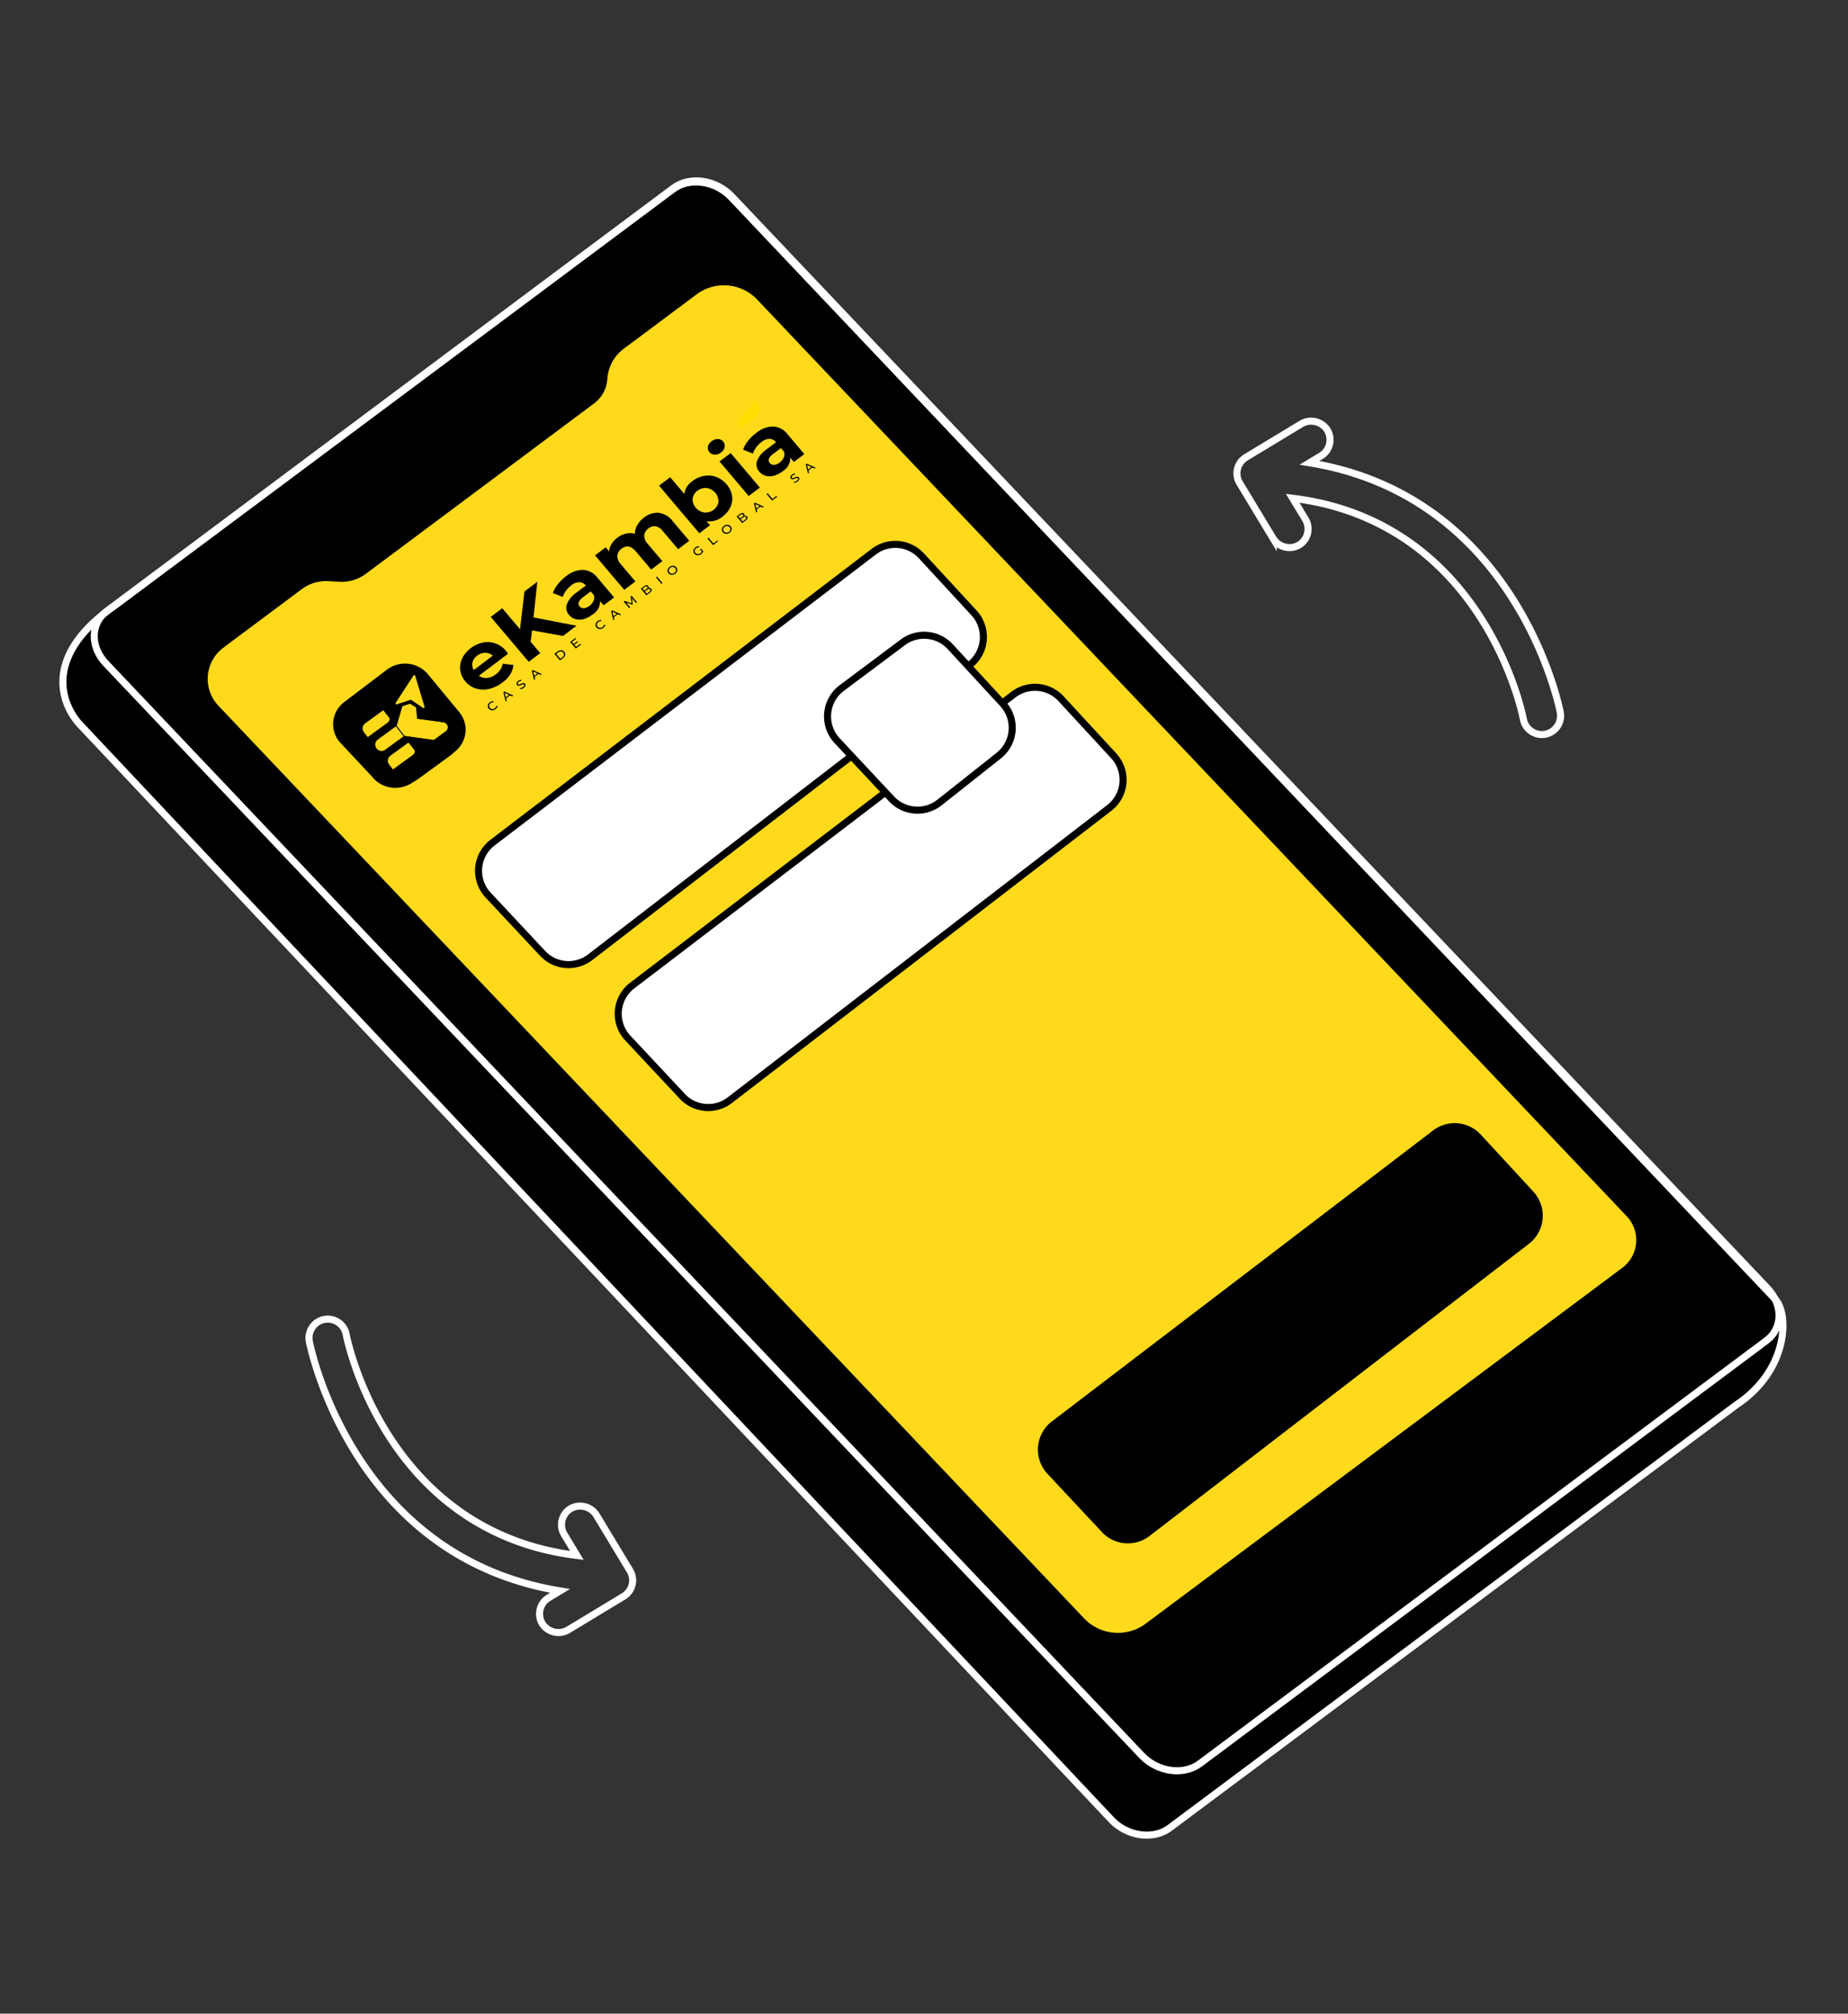 <svg xmlns="http://www.w3.org/2000/svg" width="261.998" height="285.423" viewBox="0 0 261.998 285.423">
  <rect x="0" y="0" width="261.998" height="285.423" fill="#333333" stroke="none"/>
  <g id="Grupo_3266" data-name="Grupo 3266" transform="translate(-829.355 -2525.273)">
    <g id="Grupo_3046" data-name="Grupo 3046" transform="translate(0 622)">
      <g id="Grupo_3044" data-name="Grupo 3044" transform="matrix(0.848, -0.53, 0.53, 0.848, 689.721, 1946.836)">
        <g id="Grupo_3043" data-name="Grupo 3043" transform="translate(96.519 110.255)">
          <g id="Grupo_3042" data-name="Grupo 3042">
            <g id="Grupo_3041" data-name="Grupo 3041">
              <path id="Trazado_7851" data-name="Trazado 7851" d="M245.7,334.743l-99.911,8.274c-2.875.239-5.732-2.155-6.381-5.347L97.624,128.247c-.656-4.46,1.513-10.854,13.117-11.412l98.467-8.108c2.875-.239,5.732,2.156,6.381,5.347l42.72,210.832C258.935,327.717,254.615,334.518,245.7,334.743Z" transform="translate(-97.519 -108.604)" stroke="#fff" stroke-linecap="round" stroke-linejoin="round" stroke-width="1"/>
              <path id="Trazado_7852" data-name="Trazado 7852" d="M254.873,330.928l-99.91,8.274c-2.876.238-5.733-2.156-6.381-5.348l-42.5-209.1c-.648-3.192,1.157-5.972,4.033-6.209l99.91-8.274c2.876-.238,5.733,2.156,6.382,5.347l42.5,209.1C259.554,327.909,257.749,330.69,254.873,330.928Z" transform="translate(-98.218 -110.255)" fill="none" stroke="#fff" stroke-linecap="round" stroke-linejoin="round" stroke-width="1"/>
              <path id="Trazado_7853" data-name="Trazado 7853" d="M181.129,129.94,167.4,131.077a1.743,1.743,0,0,1-1.727-1.446h0a1.312,1.312,0,0,1,1.09-1.68l13.734-1.138a1.745,1.745,0,0,1,1.727,1.447h0A1.313,1.313,0,0,1,181.129,129.94Z" transform="translate(-108.972 -113.238)"/>
              <path id="Trazado_7854" data-name="Trazado 7854" d="M245.212,314.932l-84.029,6.959a7.108,7.108,0,0,1-7.552-5.668L118.117,141.487a6.026,6.026,0,0,1,5.409-7.207l13.817-1.144a6.257,6.257,0,0,1,4.125,1.124l1.192.842a5.282,5.282,0,0,0,3.456,1.015l40.318-3.339a4.213,4.213,0,0,0,3.01-1.654l.164-.216a6.3,6.3,0,0,1,4.5-2.473l12.843-1.064a7,7,0,0,1,7.432,5.578l35.675,175.525A5.4,5.4,0,0,1,245.212,314.932Z" transform="translate(-100.388 -113.335)" fill="#ffda1a" stroke="#000" stroke-linecap="round" stroke-linejoin="round" stroke-width="1"/>
              <path id="Trazado_7855" data-name="Trazado 7855" d="M225.992,366.659a2.71,2.71,0,0,0-2.684-2.25,2.041,2.041,0,0,0-1.7,2.612,2.711,2.711,0,0,0,2.684,2.25A2.04,2.04,0,0,0,225.992,366.659Z" transform="translate(-119.048 -156.047)"/>
            </g>
          </g>
        </g>
        <path id="Trazado_7856" data-name="Trazado 7856" d="M169.089,340.468l-2.173-11.1a5.029,5.029,0,0,1,4.467-5.974l67.7-6.328a5.03,5.03,0,0,1,5.411,4.075l2.039,10.813a5.029,5.029,0,0,1-4.452,5.937l-67.568,6.613A5.03,5.03,0,0,1,169.089,340.468Z" transform="translate(-10.208 -36.44)"/>
        <path id="Trazado_7857" data-name="Trazado 7857" d="M147.894,231.731l-2.173-11.1a5.029,5.029,0,0,1,4.467-5.974l67.7-6.328a5.03,5.03,0,0,1,5.411,4.075l2.039,10.812a5.029,5.029,0,0,1-4.452,5.938L153.32,235.77A5.03,5.03,0,0,1,147.894,231.731Z" transform="translate(-6.728 -11.625)" fill="#fff" stroke="#000" stroke-miterlimit="10" stroke-width="1"/>
        <path id="Trazado_7858" data-name="Trazado 7858" d="M140.507,197.974l-2.174-11.1A5.029,5.029,0,0,1,142.8,180.9l67.7-6.328a5.029,5.029,0,0,1,5.41,4.075l2.039,10.813A5.029,5.029,0,0,1,213.5,195.4l-67.569,6.614A5.028,5.028,0,0,1,140.507,197.974Z" transform="translate(-5.396 -5.543)" fill="#fff" stroke="#000" stroke-miterlimit="10" stroke-width="1"/>
        <path id="Trazado_7859" data-name="Trazado 7859" d="M205.837,208.51l-2.173-11.1a5.029,5.029,0,0,1,4.467-5.974l10.782-.9a5.029,5.029,0,0,1,5.41,4.075l2.04,10.813a5.03,5.03,0,0,1-4.452,5.937l-10.648,1.185A5.029,5.029,0,0,1,205.837,208.51Z" transform="translate(-17.168 -8.42)" fill="#fff" stroke="#000" stroke-miterlimit="10" stroke-width="1"/>
      </g>
      <g id="objects-exchange" transform="matrix(0.966, -0.259, 0.259, 0.966, 846.702, 1975.226)">
        <path id="Trazado_7861" data-name="Trazado 7861" d="M16.929,162.738q1.564.863,3.243,1.622l-1.823.527a2.662,2.662,0,0,0-1.815,3.3A2.723,2.723,0,0,0,19.83,170l8.835-2.559a2.653,2.653,0,0,0,1.815-3.3l-2.557-8.839a2.724,2.724,0,0,0-3.294-1.816,2.665,2.665,0,0,0-1.815,3.3l.967,3.34A40.989,40.989,0,0,1,19.5,158.1C-1.486,146.535.274,121.672.3,121.42a2.665,2.665,0,0,0-1.368-2.55,2.629,2.629,0,0,0-1.065-.322,2.665,2.665,0,0,0-2.869,2.429C-5.032,121.261-7.021,149.543,16.929,162.738Z" transform="translate(0)" fill="none" stroke="#fff" stroke-width="1"/>
      </g>
      <g id="objects-exchange-2" data-name="objects-exchange" transform="matrix(-0.966, 0.259, -0.259, -0.966, 1077.066, 2122.418)">
        <path id="Trazado_7861-2" data-name="Trazado 7861" d="M16.929,162.738q1.564.863,3.243,1.622l-1.823.527a2.662,2.662,0,0,0-1.815,3.3A2.723,2.723,0,0,0,19.83,170l8.835-2.559a2.653,2.653,0,0,0,1.815-3.3l-2.557-8.839a2.724,2.724,0,0,0-3.294-1.816,2.665,2.665,0,0,0-1.815,3.3l.967,3.34A40.989,40.989,0,0,1,19.5,158.1C-1.486,146.535.274,121.672.3,121.42a2.665,2.665,0,0,0-1.368-2.55,2.629,2.629,0,0,0-1.065-.322,2.665,2.665,0,0,0-2.869,2.429C-5.032,121.261-7.021,149.543,16.929,162.738Z" transform="translate(0)" fill="none" stroke="#fff" stroke-width="1"/>
      </g>
    </g>
    <path id="Trazado_7948" data-name="Trazado 7948" d="M428.073,574.568" transform="matrix(0.788, -0.616, 0.616, 0.788, 207.178, 2427.803)" fill="#4a70ff"/>
    <path id="Trazado_7949" data-name="Trazado 7949" d="M933.869,534.7l-2.776.331a1.472,1.472,0,0,0-1.386,1.374h2.556a1.508,1.508,0,0,0,1.605-1.387Z" transform="matrix(0.788, -0.616, 0.616, 0.788, -128.71, 2736.06)" fill="#fd0"/>
    <g id="Grupo_3108" data-name="Grupo 3108" transform="matrix(0.791, -0.596, 0.6, 0.709, 891.335, 2617.137)">
      <g id="Grupo_3106" data-name="Grupo 3106">
        <g id="Grupo_3099" data-name="Grupo 3099" transform="translate(0 3.092)">
          <path id="Trazado_7950" data-name="Trazado 7950" d="M376.153,565.873h-5.222a1.625,1.625,0,0,0,.667,1.014,2.209,2.209,0,0,0,1.309.372,2.649,2.649,0,0,0,.956-.16,2.317,2.317,0,0,0,.776-.507l1.065,1.155a3.58,3.58,0,0,1-2.848,1.116,4.505,4.505,0,0,1-2.066-.455,3.337,3.337,0,0,1-1.386-1.264,3.48,3.48,0,0,1-.488-1.835,3.528,3.528,0,0,1,.481-1.828,3.372,3.372,0,0,1,1.322-1.27,4.092,4.092,0,0,1,3.714-.019,3.186,3.186,0,0,1,1.289,1.251,3.73,3.73,0,0,1,.468,1.892Q376.192,565.372,376.153,565.873Zm-4.683-2.22a1.639,1.639,0,0,0-.565,1.052h3.4a1.656,1.656,0,0,0-.564-1.046,1.688,1.688,0,0,0-1.129-.391A1.724,1.724,0,0,0,371.47,563.653Z" transform="translate(-368.917 -561.754)"/>
        </g>
        <g id="Grupo_3100" data-name="Grupo 3100" transform="translate(8.75 1.116)">
          <path id="Trazado_7951" data-name="Trazado 7951" d="M465.247,546.194l-1.206,1.257v2.271h-2.066v-8.981h2.066v4.2l3.978-4.2h2.31l-3.721,4,3.939,4.978h-2.425Z" transform="translate(-461.975 -540.741)"/>
        </g>
        <g id="Grupo_3101" data-name="Grupo 3101" transform="translate(17.501 3.092)">
          <path id="Trazado_7952" data-name="Trazado 7952" d="M560.732,562.518a2.922,2.922,0,0,1,.86,2.3v3.939h-1.873v-.86a2.231,2.231,0,0,1-2.1.962,3.266,3.266,0,0,1-1.379-.269,2.056,2.056,0,0,1-.892-.744,1.936,1.936,0,0,1-.308-1.078,1.8,1.8,0,0,1,.725-1.514,3.694,3.694,0,0,1,2.239-.552h1.591a1.277,1.277,0,0,0-.4-1.007,1.753,1.753,0,0,0-1.193-.353,3.482,3.482,0,0,0-1.084.173,2.869,2.869,0,0,0-.9.468l-.718-1.4a4.34,4.34,0,0,1,1.354-.616,6.067,6.067,0,0,1,1.623-.218A3.594,3.594,0,0,1,560.732,562.518Zm-1.707,4.76a1.3,1.3,0,0,0,.565-.7v-.706h-1.373q-1.232,0-1.232.808a.72.72,0,0,0,.3.61,1.358,1.358,0,0,0,.828.225A1.744,1.744,0,0,0,559.025,567.278Z" transform="translate(-555.035 -561.754)"/>
        </g>
        <g id="Grupo_3102" data-name="Grupo 3102" transform="translate(25.866 3.092)">
          <path id="Trazado_7953" data-name="Trazado 7953" d="M654.9,562.518a3.112,3.112,0,0,1,.763,2.29v3.952h-2v-3.644a1.872,1.872,0,0,0-.34-1.225,1.2,1.2,0,0,0-.969-.4,1.428,1.428,0,0,0-1.116.456,1.964,1.964,0,0,0-.411,1.354v3.464h-2v-3.644q0-1.63-1.309-1.63a1.413,1.413,0,0,0-1.1.456A1.963,1.963,0,0,0,646,565.3v3.464h-2v-6.9h1.912v.8a2.527,2.527,0,0,1,.943-.667,3.174,3.174,0,0,1,1.225-.231,2.969,2.969,0,0,1,1.321.289,2.344,2.344,0,0,1,.949.84,2.832,2.832,0,0,1,1.071-.834,3.38,3.38,0,0,1,1.418-.3A2.784,2.784,0,0,1,654.9,562.518Z" transform="translate(-643.999 -561.754)"/>
        </g>
        <g id="Grupo_3103" data-name="Grupo 3103" transform="translate(39.325 0.577)">
          <path id="Trazado_7954" data-name="Trazado 7954" d="M792.968,537.967a3.181,3.181,0,0,1,1.238,1.245,4.1,4.1,0,0,1,0,3.734,3.178,3.178,0,0,1-1.238,1.245,3.518,3.518,0,0,1-1.751.443,2.655,2.655,0,0,1-2.168-.9v.8h-1.912v-9.52h2v3.349a2.666,2.666,0,0,1,2.079-.834A3.52,3.52,0,0,1,792.968,537.967Zm-.834,4.5a2.208,2.208,0,0,0,0-2.784,1.8,1.8,0,0,0-2.528,0,2.209,2.209,0,0,0,0,2.784,1.8,1.8,0,0,0,2.528,0Z" transform="translate(-787.136 -535.01)"/>
        </g>
        <g id="Grupo_3104" data-name="Grupo 3104" transform="translate(47.934)">
          <path id="Trazado_7955" data-name="Trazado 7955" d="M879.039,530.781a1.087,1.087,0,0,1,0-1.591,1.271,1.271,0,0,1,.9-.321,1.3,1.3,0,0,1,.9.308.987.987,0,0,1,.346.77,1.089,1.089,0,0,1-.346.828,1.254,1.254,0,0,1-.9.327A1.269,1.269,0,0,1,879.039,530.781Zm-.1,1.283h2v6.9h-2Z" transform="translate(-878.692 -528.869)"/>
        </g>
        <g id="Grupo_3105" data-name="Grupo 3105" transform="translate(51.591 3.092)">
          <path id="Trazado_7956" data-name="Trazado 7956" d="M923.278,562.518a2.922,2.922,0,0,1,.86,2.3v3.939h-1.873v-.86a2.231,2.231,0,0,1-2.1.962,3.267,3.267,0,0,1-1.379-.269,2.057,2.057,0,0,1-.892-.744,1.937,1.937,0,0,1-.308-1.078,1.8,1.8,0,0,1,.725-1.514,3.693,3.693,0,0,1,2.239-.552h1.591a1.276,1.276,0,0,0-.4-1.007,1.752,1.752,0,0,0-1.193-.353,3.481,3.481,0,0,0-1.084.173,2.87,2.87,0,0,0-.9.468l-.719-1.4a4.341,4.341,0,0,1,1.354-.616,6.068,6.068,0,0,1,1.623-.218A3.593,3.593,0,0,1,923.278,562.518Zm-1.707,4.76a1.3,1.3,0,0,0,.565-.7v-.706h-1.373q-1.232,0-1.232.808a.72.72,0,0,0,.3.61,1.358,1.358,0,0,0,.828.225A1.744,1.744,0,0,0,921.571,567.278Z" transform="translate(-917.581 -561.754)"/>
        </g>
      </g>
      <g id="Grupo_3107" data-name="Grupo 3107" transform="translate(0.043 11.47)">
        <path id="Trazado_7957" data-name="Trazado 7957" d="M369.709,652.11a.643.643,0,0,1-.249-.241.7.7,0,0,1,0-.69.641.641,0,0,1,.25-.241.732.732,0,0,1,.357-.087.746.746,0,0,1,.282.052.581.581,0,0,1,.218.153l-.122.119a.491.491,0,0,0-.37-.156.538.538,0,0,0-.265.066.477.477,0,0,0-.185.182.534.534,0,0,0,0,.517.477.477,0,0,0,.185.181.537.537,0,0,0,.265.066.492.492,0,0,0,.37-.158l.122.118a.586.586,0,0,1-.219.154.738.738,0,0,1-.283.053A.727.727,0,0,1,369.709,652.11Z" transform="translate(-369.37 -650.851)"/>
        <path id="Trazado_7958" data-name="Trazado 7958" d="M397.148,652h-.7l-.145.329h-.194l.6-1.316h.186l.6,1.316h-.2Zm-.066-.151-.284-.645-.284.645Z" transform="translate(-393.596 -650.996)"/>
        <path id="Trazado_7959" data-name="Trazado 7959" d="M425.407,652.152a.588.588,0,0,1-.217-.12l.069-.147a.578.578,0,0,0,.193.11.709.709,0,0,0,.242.042.436.436,0,0,0,.245-.055.171.171,0,0,0,.081-.148.145.145,0,0,0-.044-.11.3.3,0,0,0-.109-.065q-.065-.023-.183-.051a1.86,1.86,0,0,1-.24-.071.394.394,0,0,1-.156-.11.293.293,0,0,1-.065-.2.339.339,0,0,1,.055-.19.38.38,0,0,1,.168-.135.68.68,0,0,1,.28-.051.887.887,0,0,1,.23.03.606.606,0,0,1,.194.087l-.062.15a.68.68,0,0,0-.177-.08.656.656,0,0,0-.184-.027.406.406,0,0,0-.24.058.178.178,0,0,0-.08.15.144.144,0,0,0,.045.11.316.316,0,0,0,.112.066,1.726,1.726,0,0,0,.181.05,1.831,1.831,0,0,1,.239.071.4.4,0,0,1,.155.109.287.287,0,0,1,.065.2.336.336,0,0,1-.056.189.378.378,0,0,1-.171.135.707.707,0,0,1-.282.05A.9.9,0,0,1,425.407,652.152Z" transform="translate(-419.941 -650.851)"/>
        <path id="Trazado_7960" data-name="Trazado 7960" d="M451.408,652h-.7l-.145.329h-.194l.6-1.316h.186l.6,1.316h-.2Zm-.066-.151-.284-.645-.284.645Z" transform="translate(-442.754 -650.996)"/>
        <path id="Trazado_7961" data-name="Trazado 7961" d="M499.708,651.011h.555a.8.8,0,0,1,.37.083.609.609,0,0,1,.251.232.7.7,0,0,1,0,.686.608.608,0,0,1-.251.232.8.8,0,0,1-.37.083h-.555Zm.544,1.153a.608.608,0,0,0,.281-.062.449.449,0,0,0,.187-.174.541.541,0,0,0,0-.517.449.449,0,0,0-.187-.174.61.61,0,0,0-.281-.062H499.9v.989Z" transform="translate(-487.452 -650.996)"/>
        <path id="Trazado_7962" data-name="Trazado 7962" d="M530.784,652.164v.164h-.955v-1.316h.929v.164h-.741v.4h.66v.16h-.66v.425Z" transform="translate(-514.741 -650.996)"/>
        <path id="Trazado_7963" data-name="Trazado 7963" d="M575.008,652.11a.643.643,0,0,1-.249-.241.7.7,0,0,1,0-.69.641.641,0,0,1,.25-.241.731.731,0,0,1,.357-.087.746.746,0,0,1,.282.052.581.581,0,0,1,.218.153l-.122.119a.491.491,0,0,0-.371-.156.538.538,0,0,0-.265.066.478.478,0,0,0-.185.182.534.534,0,0,0,0,.517.477.477,0,0,0,.185.181.536.536,0,0,0,.265.066.492.492,0,0,0,.371-.158l.122.118a.586.586,0,0,1-.219.154.738.738,0,0,1-.283.053A.727.727,0,0,1,575.008,652.11Z" transform="translate(-555.364 -650.851)"/>
        <path id="Trazado_7964" data-name="Trazado 7964" d="M602.446,652h-.7l-.145.329h-.194l.6-1.316h.186l.6,1.316h-.2Zm-.066-.151-.284-.645-.284.645Z" transform="translate(-579.59 -650.996)"/>
        <path id="Trazado_7965" data-name="Trazado 7965" d="M632.989,652.327l0-.959-.476.8h-.086l-.476-.794v.954h-.18v-1.316h.154l.549.925.542-.925h.154l0,1.316Z" transform="translate(-607.095 -650.996)"/>
        <path id="Trazado_7966" data-name="Trazado 7966" d="M665.535,651.76a.332.332,0,0,1,.066.212.3.3,0,0,1-.129.263.642.642,0,0,1-.375.092h-.628v-1.316h.59a.582.582,0,0,1,.349.09.293.293,0,0,1,.123.25.324.324,0,0,1-.048.179.314.314,0,0,1-.129.115A.339.339,0,0,1,665.535,651.76Zm-.878-.6v.421h.385a.391.391,0,0,0,.223-.054.2.2,0,0,0,0-.314.392.392,0,0,0-.223-.053Zm.673.959a.183.183,0,0,0,.081-.166q0-.22-.322-.22h-.432v.438h.432A.445.445,0,0,0,665.33,652.122Z" transform="translate(-636.721 -650.996)"/>
        <path id="Trazado_7967" data-name="Trazado 7967" d="M693.207,651.011h.188v1.316h-.188Z" transform="translate(-662.757 -650.996)"/>
        <path id="Trazado_7968" data-name="Trazado 7968" d="M712.209,652.11a.646.646,0,0,1-.251-.242.694.694,0,0,1,0-.688.647.647,0,0,1,.251-.242.778.778,0,0,1,.716,0,.64.64,0,0,1,.25.241.7.7,0,0,1,0,.69.64.64,0,0,1-.25.241.777.777,0,0,1-.716,0Zm.62-.146a.483.483,0,0,0,.182-.181.534.534,0,0,0,0-.517.483.483,0,0,0-.182-.182.518.518,0,0,0-.26-.066.529.529,0,0,0-.262.066.48.48,0,0,0-.184.182.533.533,0,0,0,0,.517.48.48,0,0,0,.184.181.528.528,0,0,0,.262.066A.517.517,0,0,0,712.829,651.964Z" transform="translate(-679.662 -650.851)"/>
        <path id="Trazado_7969" data-name="Trazado 7969" d="M762.267,651.517h.181v.513a.7.7,0,0,1-.228.124.853.853,0,0,1-.271.043.737.737,0,0,1-.359-.088.648.648,0,0,1-.251-.241.7.7,0,0,1,0-.691.638.638,0,0,1,.252-.241.751.751,0,0,1,.362-.086.763.763,0,0,1,.287.052.586.586,0,0,1,.219.151l-.117.117a.53.53,0,0,0-.382-.152.557.557,0,0,0-.27.065.476.476,0,0,0-.187.18.532.532,0,0,0,0,.519.483.483,0,0,0,.187.181.546.546,0,0,0,.268.066.557.557,0,0,0,.309-.085Z" transform="translate(-724.4 -650.851)"/>
        <path id="Trazado_7970" data-name="Trazado 7970" d="M791.428,651.011h.188v1.153h.713v.164h-.9Z" transform="translate(-751.742 -650.996)"/>
        <path id="Trazado_7971" data-name="Trazado 7971" d="M815.85,652.11a.646.646,0,0,1-.251-.242.7.7,0,0,1,0-.688.648.648,0,0,1,.251-.242.779.779,0,0,1,.717,0,.643.643,0,0,1,.25.241.706.706,0,0,1,0,.69.644.644,0,0,1-.25.241.777.777,0,0,1-.717,0Zm.62-.146a.485.485,0,0,0,.182-.181.534.534,0,0,0,0-.517.485.485,0,0,0-.182-.182.518.518,0,0,0-.26-.066.528.528,0,0,0-.262.066.479.479,0,0,0-.184.182.534.534,0,0,0,0,.517.479.479,0,0,0,.184.181.527.527,0,0,0,.262.066A.517.517,0,0,0,816.47,651.964Z" transform="translate(-773.558 -650.851)"/>
        <path id="Trazado_7972" data-name="Trazado 7972" d="M848.114,651.76a.333.333,0,0,1,.066.212.3.3,0,0,1-.129.263.641.641,0,0,1-.375.092h-.628v-1.316h.591a.581.581,0,0,1,.349.09.293.293,0,0,1,.123.25.324.324,0,0,1-.048.179.312.312,0,0,1-.129.115A.339.339,0,0,1,848.114,651.76Zm-.878-.6v.421h.386a.391.391,0,0,0,.223-.054.2.2,0,0,0,0-.314.391.391,0,0,0-.223-.053Zm.673.959a.183.183,0,0,0,.081-.166q0-.22-.322-.22h-.433v.438h.433A.444.444,0,0,0,847.908,652.122Z" transform="translate(-802.131 -650.996)"/>
        <path id="Trazado_7973" data-name="Trazado 7973" d="M874.706,652h-.7l-.145.329h-.194l.6-1.316h.186l.6,1.316h-.2Zm-.066-.151-.284-.645-.284.645Z" transform="translate(-826.249 -650.996)"/>
        <path id="Trazado_7974" data-name="Trazado 7974" d="M904.027,651.011h.188v1.153h.713v.164h-.9Z" transform="translate(-853.753 -650.996)"/>
        <path id="Trazado_7975" data-name="Trazado 7975" d="M947.424,652.152a.591.591,0,0,1-.217-.12l.07-.147a.578.578,0,0,0,.193.11.709.709,0,0,0,.242.042.436.436,0,0,0,.245-.055.172.172,0,0,0,.081-.148.145.145,0,0,0-.044-.11.294.294,0,0,0-.109-.065q-.065-.023-.183-.051a1.866,1.866,0,0,1-.24-.071.394.394,0,0,1-.156-.11.293.293,0,0,1-.065-.2.34.34,0,0,1,.055-.19.381.381,0,0,1,.168-.135.681.681,0,0,1,.28-.051.887.887,0,0,1,.23.03.605.605,0,0,1,.193.087l-.062.15a.683.683,0,0,0-.177-.08.655.655,0,0,0-.184-.027.406.406,0,0,0-.24.058.179.179,0,0,0-.08.15.144.144,0,0,0,.045.11.313.313,0,0,0,.112.066,1.719,1.719,0,0,0,.181.05,1.83,1.83,0,0,1,.239.071.4.4,0,0,1,.155.109.287.287,0,0,1,.065.2.335.335,0,0,1-.056.189.376.376,0,0,1-.171.135.706.706,0,0,1-.282.05A.9.9,0,0,1,947.424,652.152Z" transform="translate(-892.873 -650.851)"/>
        <path id="Trazado_7976" data-name="Trazado 7976" d="M973.425,652h-.7l-.145.329h-.194l.6-1.316h.186l.6,1.316h-.2Zm-.066-.151-.284-.645-.284.645Z" transform="translate(-915.685 -650.996)"/>
      </g>
    </g>
    <g id="Grupo_3268" data-name="Grupo 3268" transform="matrix(1, 0.017, -0.017, 0.966, 44.157, 74.066)">
      <path id="Trazado_8087" data-name="Trazado 8087" d="M3.688.351,11.37.2a4.155,4.155,0,0,1,4.155,4.155l.2,7.093A4.155,4.155,0,0,1,11.573,15.6H4.3A4.155,4.155,0,0,1,.147,11.446l-.614-6.94A4.155,4.155,0,0,1,3.688.351Z" transform="matrix(0.788, -0.616, 0.616, 0.788, 875.578, 2626.969)"/>
      <rect id="Rectángulo_2317" data-name="Rectángulo 2317" width="4.311" height="1.881" transform="matrix(0.788, -0.616, 0.616, 0.788, 880.747, 2628.746)" fill="#ffda1a"/>
      <rect id="Rectángulo_2318" data-name="Rectángulo 2318" width="4.311" height="1.881" transform="matrix(0.788, -0.616, 0.616, 0.788, 884.4, 2633.421)" fill="#ffda1a"/>
      <path id="Rectángulo_2319" data-name="Rectángulo 2319" d="M.941,0h3.37a0,0,0,0,1,0,0V1.881a0,0,0,0,1,0,0H.94A.94.94,0,0,1,0,.941v0A.941.941,0,0,1,.941,0Z" transform="matrix(0.788, -0.616, 0.616, 0.788, 882.573, 2631.084)" fill="#ffda1a"/>
      <path id="Trazado_7977" data-name="Trazado 7977" d="M252.86,577.193l-2.964-2.967v-1.881l2.4-1.814,1.095.36.347.948-.881,1.419,2.64,2.656a.75.75,0,0,1-.532,1.278Z" transform="matrix(0.788, -0.616, 0.616, 0.788, 336.633, 2331.303)" fill="#ffda1a"/>
      <path id="Trazado_7978" data-name="Trazado 7978" d="M190.172,524.126h-5.6a4.32,4.32,0,0,0-4.32,4.32v5.6a4.32,4.32,0,0,0,4.32,4.32h5.6a4.32,4.32,0,0,0,4.32-4.32v-5.6A4.32,4.32,0,0,0,190.172,524.126Zm.4,3.325,1.288-.114c.671,0,.438.238-.04.709l-.83,1.278-.258-.779a.154.154,0,0,0-.09-.09l-.984-.323Zm-8.022.826a.94.94,0,0,1,.94-.94h3.37v.94a.94.94,0,0,1-.94.94h-3.37Zm4.311,5.933a.94.94,0,0,1-.94.941h-3.37v-.94a.94.94,0,0,1,.94-.94h3.37Zm5.023.941h-2.118l-2.964-2.967h-3.314a.938.938,0,0,1-.938-.938v0a.938.938,0,0,1,.938-.938h3.26l2.433-1.816,1.114.362.359.991-.893,1.375,2.653,2.653A.751.751,0,0,1,191.886,535.151Z" transform="matrix(0.788, -0.616, 0.616, 0.788, 412.233, 2325.589)"/>
      <path id="Trazado_7979" data-name="Trazado 7979" d="M271.225,545.225l-1.929-.634a.141.141,0,0,1-.006-.265l2.172-.825,2.251-.855a.141.141,0,0,1,.182.182l-.855,2.251-.825,2.172a.141.141,0,0,1-.265-.006l-.634-1.929A.141.141,0,0,0,271.225,545.225Z" transform="matrix(0.788, -0.616, 0.616, 0.788, 338.411, 2361.984)" fill="#ffda1a"/>
    </g>
  </g>
</svg>

